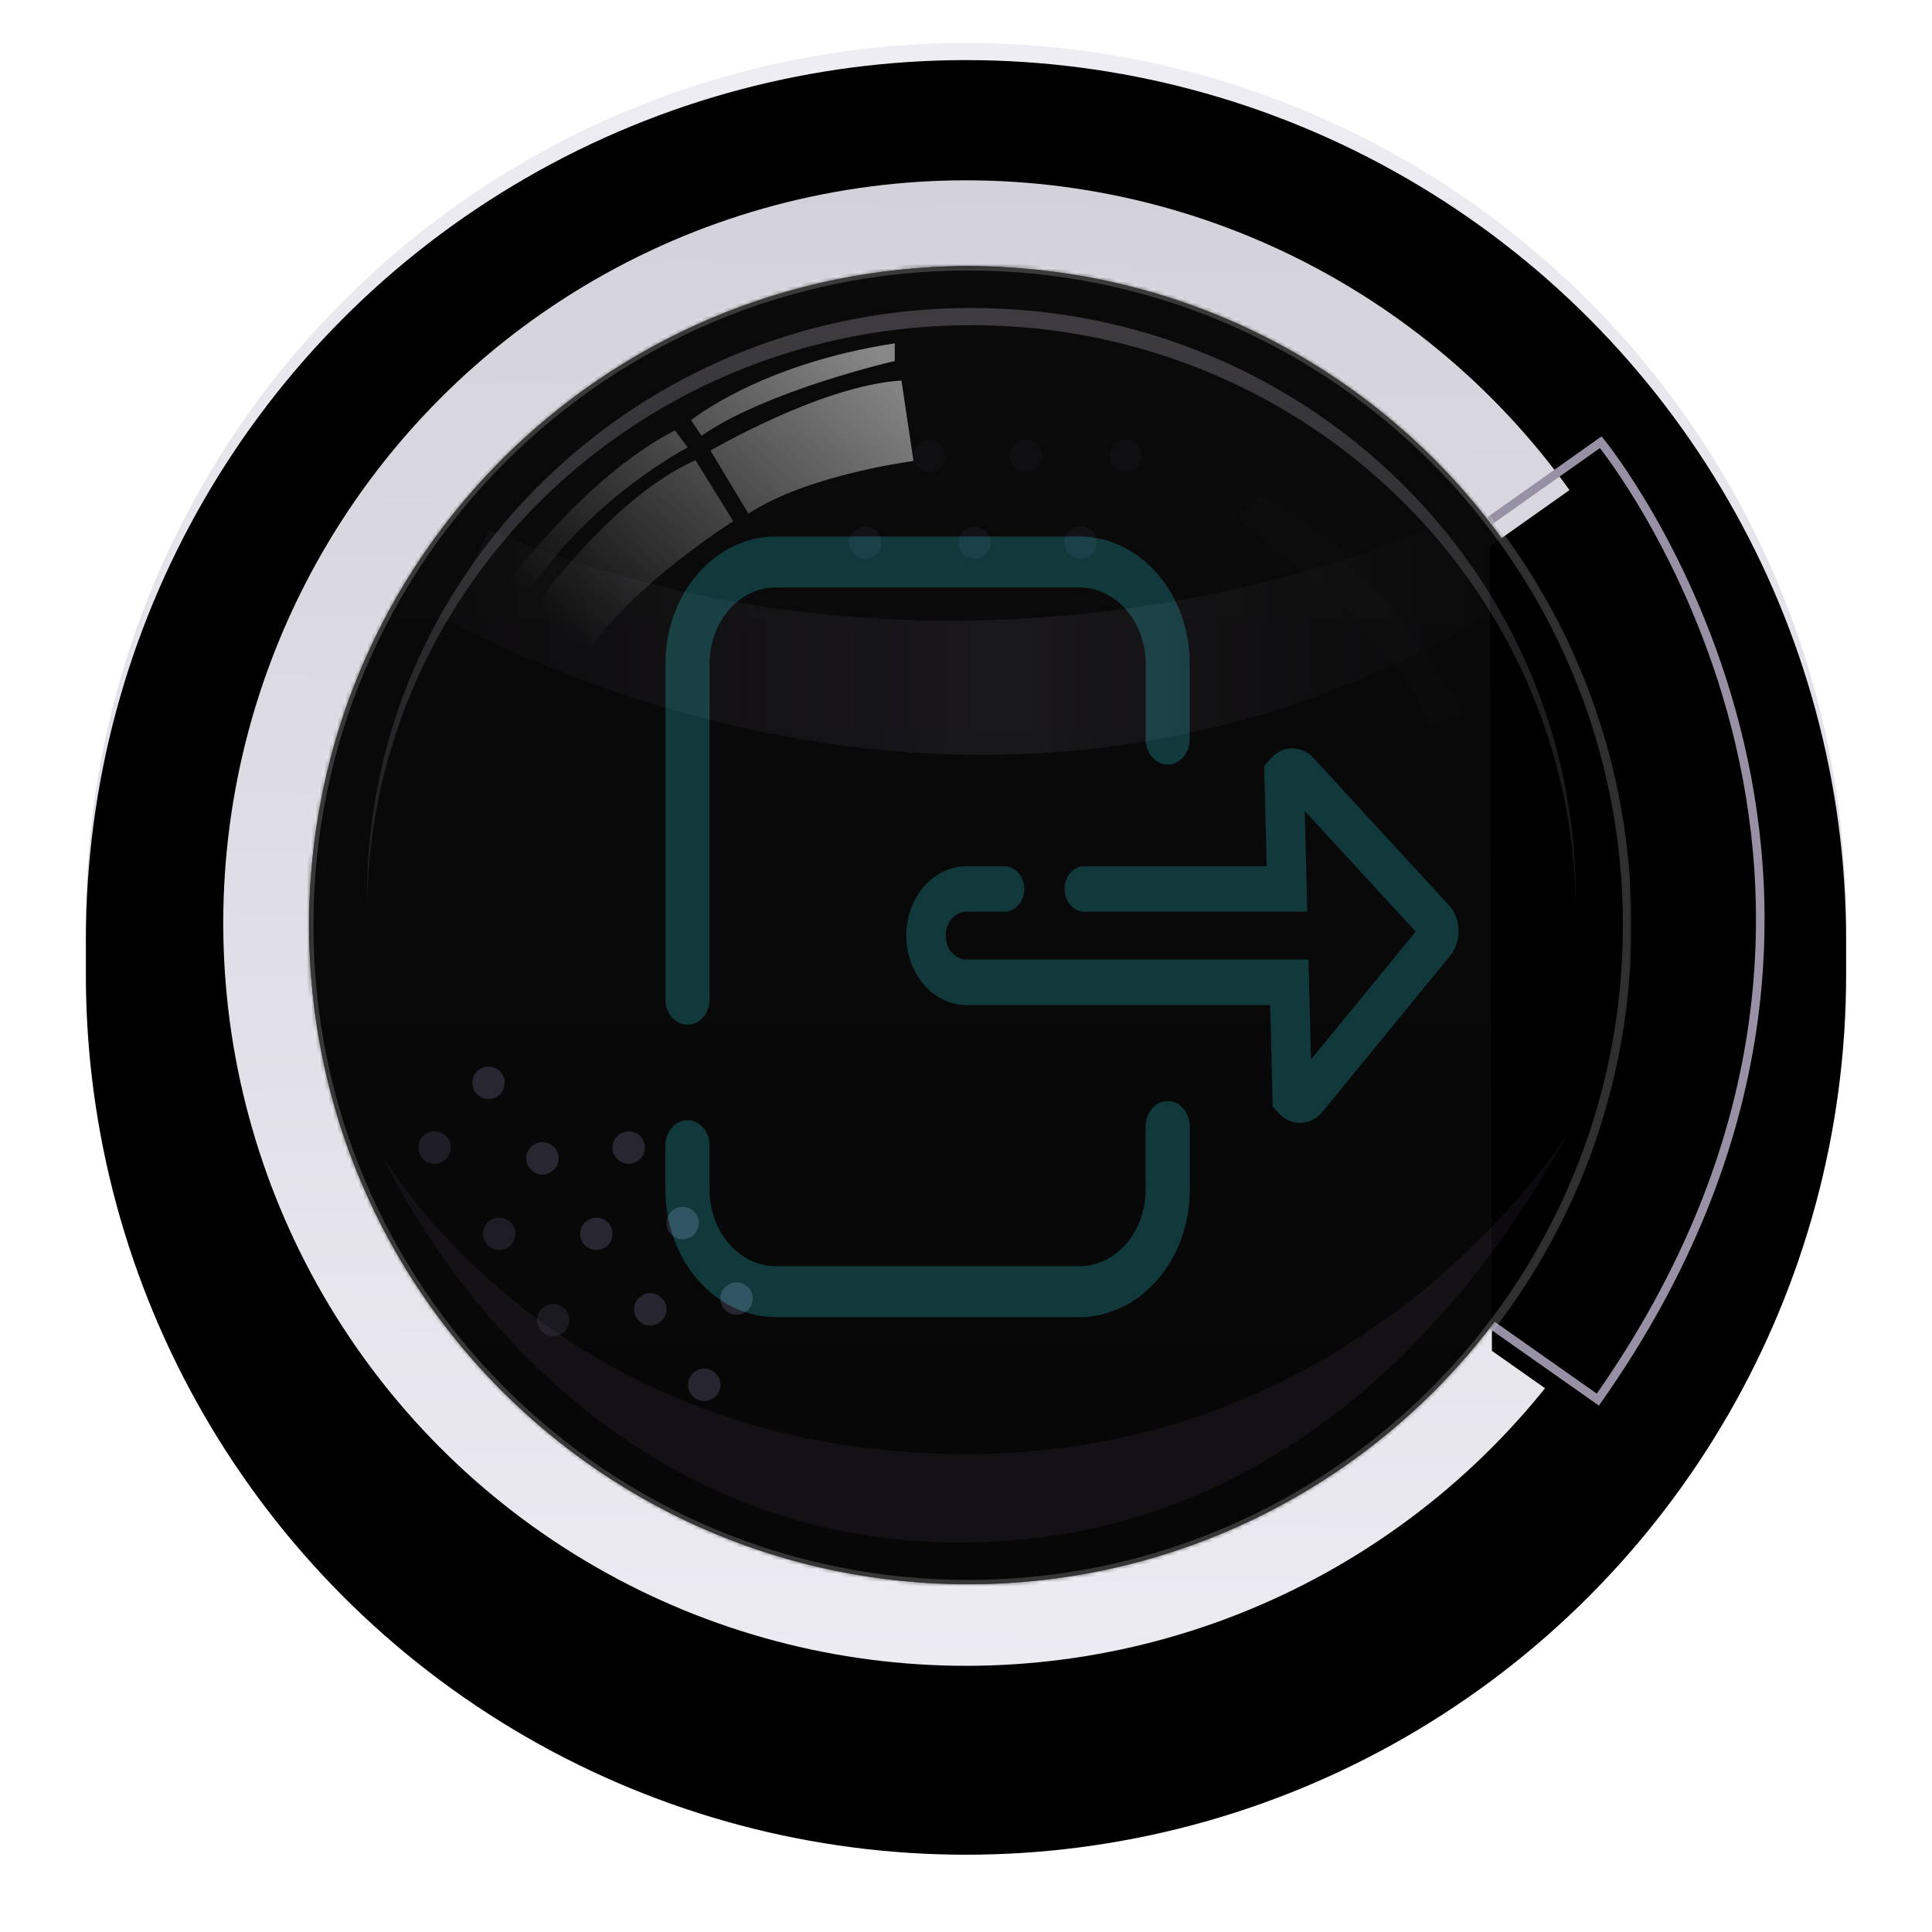 <?xml version="1.0" encoding="UTF-8"?>
<svg width="450px" height="450px" viewBox="0 0 450 450" version="1.1" xmlns="http://www.w3.org/2000/svg" xmlns:xlink="http://www.w3.org/1999/xlink">
    <!-- Generator: Sketch 42 (36781) - http://www.bohemiancoding.com/sketch -->
    <title>ic_launcher</title>
    <desc>Created with Sketch.</desc>
    <defs>
        <linearGradient x1="50%" y1="0%" x2="50%" y2="96.552%" id="linearGradient-1">
            <stop stop-color="#EEEDF3" offset="0%"></stop>
            <stop stop-color="#D2D0DA" offset="100%"></stop>
        </linearGradient>
        <circle id="path-2" cx="205" cy="205" r="205"></circle>
        <filter x="-50%" y="-50%" width="200%" height="200%" filterUnits="objectBoundingBox" id="filter-3">
            <feOffset dx="0" dy="10" in="SourceAlpha" result="shadowOffsetOuter1"></feOffset>
            <feGaussianBlur stdDeviation="10" in="shadowOffsetOuter1" result="shadowBlurOuter1"></feGaussianBlur>
            <feColorMatrix values="0 0 0 0 0.11   0 0 0 0 0.106   0 0 0 0 0.122  0 0 0 0.2 0" type="matrix" in="shadowBlurOuter1" result="shadowMatrixOuter1"></feColorMatrix>
            <feOffset dx="0" dy="2" in="SourceAlpha" result="shadowOffsetOuter2"></feOffset>
            <feGaussianBlur stdDeviation="2" in="shadowOffsetOuter2" result="shadowBlurOuter2"></feGaussianBlur>
            <feColorMatrix values="0 0 0 0 0.295   0 0 0 0 0.277   0 0 0 0 0.313  0 0 0 0.525 0" type="matrix" in="shadowBlurOuter2" result="shadowMatrixOuter2"></feColorMatrix>
            <feOffset dx="0" dy="0" in="SourceAlpha" result="shadowOffsetOuter3"></feOffset>
            <feGaussianBlur stdDeviation="3" in="shadowOffsetOuter3" result="shadowBlurOuter3"></feGaussianBlur>
            <feColorMatrix values="0 0 0 0 0   0 0 0 0 0   0 0 0 0 0  0 0 0 0.066 0" type="matrix" in="shadowBlurOuter3" result="shadowMatrixOuter3"></feColorMatrix>
            <feMerge>
                <feMergeNode in="shadowMatrixOuter1"></feMergeNode>
                <feMergeNode in="shadowMatrixOuter2"></feMergeNode>
                <feMergeNode in="shadowMatrixOuter3"></feMergeNode>
            </feMerge>
        </filter>
        <filter x="-50%" y="-50%" width="200%" height="200%" filterUnits="objectBoundingBox" id="filter-4">
            <feGaussianBlur stdDeviation="2" in="SourceAlpha" result="shadowBlurInner1"></feGaussianBlur>
            <feOffset dx="0" dy="4" in="shadowBlurInner1" result="shadowOffsetInner1"></feOffset>
            <feComposite in="shadowOffsetInner1" in2="SourceAlpha" operator="arithmetic" k2="-1" k3="1" result="shadowInnerInner1"></feComposite>
            <feColorMatrix values="0 0 0 0 1   0 0 0 0 1   0 0 0 0 1  0 0 0 0.962 0" type="matrix" in="shadowInnerInner1"></feColorMatrix>
        </filter>
        <linearGradient x1="48.511%" y1="100%" x2="50%" y2="0%" id="linearGradient-5">
            <stop stop-color="#ECEBF2" offset="0%"></stop>
            <stop stop-color="#D3D1DA" offset="100%"></stop>
        </linearGradient>
        <filter x="-50%" y="-50%" width="200%" height="200%" filterUnits="objectBoundingBox" id="filter-6">
            <feGaussianBlur stdDeviation="3" in="SourceGraphic"></feGaussianBlur>
        </filter>
        <linearGradient x1="50%" y1="0%" x2="50%" y2="96.552%" id="linearGradient-7">
            <stop stop-color="#2F2E31" offset="0%"></stop>
            <stop stop-color="#201E21" offset="100%"></stop>
        </linearGradient>
        <path d="M327,111.277 L352.847,93 C352.847,93 436.891,195.645 352.17,316 L327.5,298.641" id="path-8"></path>
        <filter x="-50%" y="-50%" width="200%" height="200%" filterUnits="objectBoundingBox" id="filter-9">
            <feMorphology radius="1" operator="dilate" in="SourceAlpha" result="shadowSpreadOuter1"></feMorphology>
            <feOffset dx="0" dy="3" in="shadowSpreadOuter1" result="shadowOffsetOuter1"></feOffset>
            <feMorphology radius="1" operator="erode" in="SourceAlpha" result="shadowInner"></feMorphology>
            <feOffset dx="0" dy="3" in="shadowInner" result="shadowInner"></feOffset>
            <feComposite in="shadowOffsetOuter1" in2="shadowInner" operator="out" result="shadowOffsetOuter1"></feComposite>
            <feGaussianBlur stdDeviation="1.5" in="shadowOffsetOuter1" result="shadowBlurOuter1"></feGaussianBlur>
            <feColorMatrix values="0 0 0 0 1   0 0 0 0 1   0 0 0 0 1  0 0 0 0.5 0" type="matrix" in="shadowBlurOuter1"></feColorMatrix>
        </filter>
        <linearGradient x1="50%" y1="0%" x2="50%" y2="97.941%" id="linearGradient-10">
            <stop stop-color="#3C394B" offset="0%"></stop>
            <stop stop-color="#363342" offset="100%"></stop>
        </linearGradient>
        <path d="M153.5,307 C238.276,307 307,238.276 307,153.5 C307,68.724 238.276,0 153.5,0 C68.724,0 0,68.724 0,153.5 C0,238.276 68.724,307 153.5,307 Z" id="path-11"></path>
        <filter x="-50%" y="-50%" width="200%" height="200%" filterUnits="objectBoundingBox" id="filter-12">
            <feGaussianBlur stdDeviation="10" in="SourceAlpha" result="shadowBlurInner1"></feGaussianBlur>
            <feOffset dx="0" dy="0" in="shadowBlurInner1" result="shadowOffsetInner1"></feOffset>
            <feComposite in="shadowOffsetInner1" in2="SourceAlpha" operator="arithmetic" k2="-1" k3="1" result="shadowInnerInner1"></feComposite>
            <feColorMatrix values="0 0 0 0 0   0 0 0 0 0   0 0 0 0 0  0 0 0 0.855 0" type="matrix" in="shadowInnerInner1"></feColorMatrix>
        </filter>
        <mask id="mask-13" maskContentUnits="userSpaceOnUse" maskUnits="objectBoundingBox" x="0" y="0" width="307" height="307" fill="white">
            <use xlink:href="#path-11"></use>
        </mask>
        <mask id="mask-14" maskContentUnits="userSpaceOnUse" maskUnits="objectBoundingBox" x="-1" y="-1" width="309" height="309">
            <rect x="-1" y="-1" width="309" height="309" fill="white"></rect>
            <use xlink:href="#path-11" fill="black"></use>
        </mask>
        <ellipse id="path-15" cx="154.998" cy="64.395" rx="3.744" ry="3.744"></ellipse>
        <filter x="-50%" y="-50%" width="200%" height="200%" filterUnits="objectBoundingBox" id="filter-16">
            <feOffset dx="0" dy="1" in="SourceAlpha" result="shadowOffsetOuter1"></feOffset>
            <feGaussianBlur stdDeviation="0.5" in="shadowOffsetOuter1" result="shadowBlurOuter1"></feGaussianBlur>
            <feColorMatrix values="0 0 0 0 1   0 0 0 0 1   0 0 0 0 1  0 0 0 0.1 0" type="matrix" in="shadowBlurOuter1"></feColorMatrix>
        </filter>
        <ellipse id="path-17" cx="179.707" cy="64.395" rx="3.744" ry="3.744"></ellipse>
        <filter x="-50%" y="-50%" width="200%" height="200%" filterUnits="objectBoundingBox" id="filter-18">
            <feOffset dx="0" dy="1" in="SourceAlpha" result="shadowOffsetOuter1"></feOffset>
            <feGaussianBlur stdDeviation="0.5" in="shadowOffsetOuter1" result="shadowBlurOuter1"></feGaussianBlur>
            <feColorMatrix values="0 0 0 0 1   0 0 0 0 1   0 0 0 0 1  0 0 0 0.1 0" type="matrix" in="shadowBlurOuter1"></feColorMatrix>
        </filter>
        <ellipse id="path-19" cx="129.539" cy="64.395" rx="3.744" ry="3.744"></ellipse>
        <filter x="-50%" y="-50%" width="200%" height="200%" filterUnits="objectBoundingBox" id="filter-20">
            <feOffset dx="0" dy="1" in="SourceAlpha" result="shadowOffsetOuter1"></feOffset>
            <feGaussianBlur stdDeviation="0.5" in="shadowOffsetOuter1" result="shadowBlurOuter1"></feGaussianBlur>
            <feColorMatrix values="0 0 0 0 1   0 0 0 0 1   0 0 0 0 1  0 0 0 0.1 0" type="matrix" in="shadowBlurOuter1"></feColorMatrix>
        </filter>
        <path d="M166.978,47.922 C169.046,47.922 170.722,46.246 170.722,44.178 C170.722,42.11 169.046,40.434 166.978,40.434 C164.91,40.434 163.234,42.11 163.234,44.178 C163.234,46.246 164.91,47.922 166.978,47.922 Z" id="path-21"></path>
        <filter x="-50%" y="-50%" width="200%" height="200%" filterUnits="objectBoundingBox" id="filter-22">
            <feOffset dx="0" dy="1" in="SourceAlpha" result="shadowOffsetOuter1"></feOffset>
            <feGaussianBlur stdDeviation="0.5" in="shadowOffsetOuter1" result="shadowBlurOuter1"></feGaussianBlur>
            <feColorMatrix values="0 0 0 0 1   0 0 0 0 1   0 0 0 0 1  0 0 0 0.1 0" type="matrix" in="shadowBlurOuter1"></feColorMatrix>
        </filter>
        <ellipse id="path-23" cx="190.19" cy="44.178" rx="3.744" ry="3.744"></ellipse>
        <filter x="-50%" y="-50%" width="200%" height="200%" filterUnits="objectBoundingBox" id="filter-24">
            <feOffset dx="0" dy="1" in="SourceAlpha" result="shadowOffsetOuter1"></feOffset>
            <feGaussianBlur stdDeviation="0.5" in="shadowOffsetOuter1" result="shadowBlurOuter1"></feGaussianBlur>
            <feColorMatrix values="0 0 0 0 1   0 0 0 0 1   0 0 0 0 1  0 0 0 0.1 0" type="matrix" in="shadowBlurOuter1"></feColorMatrix>
        </filter>
        <ellipse id="path-25" cx="144.515" cy="44.178" rx="3.744" ry="3.744"></ellipse>
        <filter x="-50%" y="-50%" width="200%" height="200%" filterUnits="objectBoundingBox" id="filter-26">
            <feOffset dx="0" dy="1" in="SourceAlpha" result="shadowOffsetOuter1"></feOffset>
            <feGaussianBlur stdDeviation="0.5" in="shadowOffsetOuter1" result="shadowBlurOuter1"></feGaussianBlur>
            <feColorMatrix values="0 0 0 0 1   0 0 0 0 1   0 0 0 0 1  0 0 0 0.1 0" type="matrix" in="shadowBlurOuter1"></feColorMatrix>
        </filter>
        <ellipse id="path-27" cx="153.874" cy="153.874" rx="30.326" ry="30.326"></ellipse>
        <filter x="-50%" y="-50%" width="200%" height="200%" filterUnits="objectBoundingBox" id="filter-28">
            <feOffset dx="0" dy="2" in="SourceAlpha" result="shadowOffsetOuter1"></feOffset>
            <feGaussianBlur stdDeviation="1.5" in="shadowOffsetOuter1" result="shadowBlurOuter1"></feGaussianBlur>
            <feColorMatrix values="0 0 0 0 0   0 0 0 0 0   0 0 0 0 0  0 0 0 0.582 0" type="matrix" in="shadowBlurOuter1"></feColorMatrix>
        </filter>
        <filter x="-50%" y="-50%" width="200%" height="200%" filterUnits="objectBoundingBox" id="filter-29">
            <feGaussianBlur stdDeviation="1" in="SourceAlpha" result="shadowBlurInner1"></feGaussianBlur>
            <feOffset dx="0" dy="-1" in="shadowBlurInner1" result="shadowOffsetInner1"></feOffset>
            <feComposite in="shadowOffsetInner1" in2="SourceAlpha" operator="arithmetic" k2="-1" k3="1" result="shadowInnerInner1"></feComposite>
            <feColorMatrix values="0 0 0 0 1   0 0 0 0 1   0 0 0 0 1  0 0 0 0.216 0" type="matrix" in="shadowInnerInner1"></feColorMatrix>
        </filter>
        <linearGradient x1="0%" y1="25.343%" x2="97.827%" y2="25.343%" id="linearGradient-30">
            <stop stop-color="#5F5C6A" stop-opacity="0.222" offset="0%"></stop>
            <stop stop-color="#736E7E" offset="55.604%"></stop>
            <stop stop-color="#585660" stop-opacity="0.093" offset="100%"></stop>
        </linearGradient>
        <path d="M274.054,81.512 C274.054,81.512 269.436,68.475 259.547,61.4 C259.547,61.4 156.758,109.05 41.848,61.4 C41.848,61.4 36.427,74.632 29.951,81.512 C32.76,81.512 151.083,154.193 274.054,81.512 Z" id="path-31"></path>
        <filter x="-50%" y="-50%" width="200%" height="200%" filterUnits="objectBoundingBox" id="filter-32">
            <feOffset dx="0" dy="2" in="SourceAlpha" result="shadowOffsetOuter1"></feOffset>
            <feGaussianBlur stdDeviation="1" in="shadowOffsetOuter1" result="shadowBlurOuter1"></feGaussianBlur>
            <feColorMatrix values="0 0 0 0 0   0 0 0 0 0   0 0 0 0 0  0 0 0 0.4 0" type="matrix" in="shadowBlurOuter1"></feColorMatrix>
        </filter>
        <linearGradient x1="50%" y1="3.003%" x2="50%" y2="100%" id="linearGradient-33">
            <stop stop-color="#A2A1A9" offset="0%"></stop>
            <stop stop-color="#6B6974" stop-opacity="0.294" offset="100%"></stop>
        </linearGradient>
        <path d="M295.02,146.866 C295.02,133.441 293.039,120.466 289.347,108.204 C272.213,51.293 218.213,9.734 154.249,9.734 C91.993,9.734 39.177,49.102 20.602,103.677 C15.98,117.256 13.478,131.776 13.478,146.866 C13.478,222.602 295.02,222.602 295.02,146.866 Z" id="path-34"></path>
        <filter x="-50%" y="-50%" width="200%" height="200%" filterUnits="objectBoundingBox" id="filter-35">
            <feOffset dx="0" dy="4" in="SourceAlpha" result="shadowOffsetOuter1"></feOffset>
            <feGaussianBlur stdDeviation="10" in="shadowOffsetOuter1" result="shadowBlurOuter1"></feGaussianBlur>
            <feColorMatrix values="0 0 0 0 0   0 0 0 0 0   0 0 0 0 0  0 0 0 0.559 0" type="matrix" in="shadowBlurOuter1"></feColorMatrix>
        </filter>
        <filter x="-50%" y="-50%" width="200%" height="200%" filterUnits="objectBoundingBox" id="filter-36">
            <feGaussianBlur stdDeviation="4" in="SourceAlpha" result="shadowBlurInner1"></feGaussianBlur>
            <feOffset dx="0" dy="4" in="shadowBlurInner1" result="shadowOffsetInner1"></feOffset>
            <feComposite in="shadowOffsetInner1" in2="SourceAlpha" operator="arithmetic" k2="-1" k3="1" result="shadowInnerInner1"></feComposite>
            <feColorMatrix values="0 0 0 0 0   0 0 0 0 0   0 0 0 0 0  0 0 0 0.636 0" type="matrix" in="shadowInnerInner1"></feColorMatrix>
        </filter>
        <ellipse id="path-37" cx="48.985" cy="18.84" rx="3.768" ry="3.768"></ellipse>
        <filter x="-50%" y="-50%" width="200%" height="200%" filterUnits="objectBoundingBox" id="filter-38">
            <feOffset dx="0" dy="1" in="SourceAlpha" result="shadowOffsetOuter1"></feOffset>
            <feGaussianBlur stdDeviation="0.5" in="shadowOffsetOuter1" result="shadowBlurOuter1"></feGaussianBlur>
            <feColorMatrix values="0 0 0 0 1   0 0 0 0 1   0 0 0 0 1  0 0 0 0.1 0" type="matrix" in="shadowBlurOuter1"></feColorMatrix>
        </filter>
        <ellipse id="path-39" cx="61.545" cy="36.425" rx="3.768" ry="3.768"></ellipse>
        <filter x="-50%" y="-50%" width="200%" height="200%" filterUnits="objectBoundingBox" id="filter-40">
            <feOffset dx="0" dy="1" in="SourceAlpha" result="shadowOffsetOuter1"></feOffset>
            <feGaussianBlur stdDeviation="0.5" in="shadowOffsetOuter1" result="shadowBlurOuter1"></feGaussianBlur>
            <feColorMatrix values="0 0 0 0 1   0 0 0 0 1   0 0 0 0 1  0 0 0 0.1 0" type="matrix" in="shadowBlurOuter1"></feColorMatrix>
        </filter>
        <ellipse id="path-41" cx="74.105" cy="54.009" rx="3.768" ry="3.768"></ellipse>
        <filter x="-50%" y="-50%" width="200%" height="200%" filterUnits="objectBoundingBox" id="filter-42">
            <feOffset dx="0" dy="1" in="SourceAlpha" result="shadowOffsetOuter1"></feOffset>
            <feGaussianBlur stdDeviation="0.5" in="shadowOffsetOuter1" result="shadowBlurOuter1"></feGaussianBlur>
            <feColorMatrix values="0 0 0 0 1   0 0 0 0 1   0 0 0 0 1  0 0 0 0.1 0" type="matrix" in="shadowBlurOuter1"></feColorMatrix>
        </filter>
        <ellipse id="path-43" cx="41.449" cy="38.937" rx="3.768" ry="3.768"></ellipse>
        <filter x="-50%" y="-50%" width="200%" height="200%" filterUnits="objectBoundingBox" id="filter-44">
            <feOffset dx="0" dy="1" in="SourceAlpha" result="shadowOffsetOuter1"></feOffset>
            <feGaussianBlur stdDeviation="0.5" in="shadowOffsetOuter1" result="shadowBlurOuter1"></feGaussianBlur>
            <feColorMatrix values="0 0 0 0 1   0 0 0 0 1   0 0 0 0 1  0 0 0 0.1 0" type="matrix" in="shadowBlurOuter1"></feColorMatrix>
        </filter>
        <ellipse id="path-45" cx="28.888" cy="21.352" rx="3.768" ry="3.768"></ellipse>
        <filter x="-50%" y="-50%" width="200%" height="200%" filterUnits="objectBoundingBox" id="filter-46">
            <feOffset dx="0" dy="1" in="SourceAlpha" result="shadowOffsetOuter1"></feOffset>
            <feGaussianBlur stdDeviation="0.5" in="shadowOffsetOuter1" result="shadowBlurOuter1"></feGaussianBlur>
            <feColorMatrix values="0 0 0 0 1   0 0 0 0 1   0 0 0 0 1  0 0 0 0.1 0" type="matrix" in="shadowBlurOuter1"></feColorMatrix>
        </filter>
        <ellipse id="path-47" cx="18.84" cy="38.937" rx="3.768" ry="3.768"></ellipse>
        <filter x="-50%" y="-50%" width="200%" height="200%" filterUnits="objectBoundingBox" id="filter-48">
            <feOffset dx="0" dy="1" in="SourceAlpha" result="shadowOffsetOuter1"></feOffset>
            <feGaussianBlur stdDeviation="0.5" in="shadowOffsetOuter1" result="shadowBlurOuter1"></feGaussianBlur>
            <feColorMatrix values="0 0 0 0 1   0 0 0 0 1   0 0 0 0 1  0 0 0 0.1 0" type="matrix" in="shadowBlurOuter1"></feColorMatrix>
        </filter>
        <ellipse id="path-49" cx="3.768" cy="18.84" rx="3.768" ry="3.768"></ellipse>
        <filter x="-50%" y="-50%" width="200%" height="200%" filterUnits="objectBoundingBox" id="filter-50">
            <feOffset dx="0" dy="1" in="SourceAlpha" result="shadowOffsetOuter1"></feOffset>
            <feGaussianBlur stdDeviation="0.5" in="shadowOffsetOuter1" result="shadowBlurOuter1"></feGaussianBlur>
            <feColorMatrix values="0 0 0 0 1   0 0 0 0 1   0 0 0 0 1  0 0 0 0.1 0" type="matrix" in="shadowBlurOuter1"></feColorMatrix>
        </filter>
        <ellipse id="path-51" cx="31.4" cy="59.033" rx="3.768" ry="3.768"></ellipse>
        <filter x="-50%" y="-50%" width="200%" height="200%" filterUnits="objectBoundingBox" id="filter-52">
            <feOffset dx="0" dy="1" in="SourceAlpha" result="shadowOffsetOuter1"></feOffset>
            <feGaussianBlur stdDeviation="0.5" in="shadowOffsetOuter1" result="shadowBlurOuter1"></feGaussianBlur>
            <feColorMatrix values="0 0 0 0 1   0 0 0 0 1   0 0 0 0 1  0 0 0 0.1 0" type="matrix" in="shadowBlurOuter1"></feColorMatrix>
        </filter>
        <ellipse id="path-53" cx="16.328" cy="3.768" rx="3.768" ry="3.768"></ellipse>
        <filter x="-50%" y="-50%" width="200%" height="200%" filterUnits="objectBoundingBox" id="filter-54">
            <feOffset dx="0" dy="1" in="SourceAlpha" result="shadowOffsetOuter1"></feOffset>
            <feGaussianBlur stdDeviation="0.5" in="shadowOffsetOuter1" result="shadowBlurOuter1"></feGaussianBlur>
            <feColorMatrix values="0 0 0 0 1   0 0 0 0 1   0 0 0 0 1  0 0 0 0.1 0" type="matrix" in="shadowBlurOuter1"></feColorMatrix>
        </filter>
        <ellipse id="path-55" cx="54.009" cy="56.521" rx="3.768" ry="3.768"></ellipse>
        <filter x="-50%" y="-50%" width="200%" height="200%" filterUnits="objectBoundingBox" id="filter-56">
            <feOffset dx="0" dy="1" in="SourceAlpha" result="shadowOffsetOuter1"></feOffset>
            <feGaussianBlur stdDeviation="0.5" in="shadowOffsetOuter1" result="shadowBlurOuter1"></feGaussianBlur>
            <feColorMatrix values="0 0 0 0 1   0 0 0 0 1   0 0 0 0 1  0 0 0 0.1 0" type="matrix" in="shadowBlurOuter1"></feColorMatrix>
        </filter>
        <ellipse id="path-57" cx="66.569" cy="74.105" rx="3.768" ry="3.768"></ellipse>
        <filter x="-50%" y="-50%" width="200%" height="200%" filterUnits="objectBoundingBox" id="filter-58">
            <feOffset dx="0" dy="1" in="SourceAlpha" result="shadowOffsetOuter1"></feOffset>
            <feGaussianBlur stdDeviation="0.5" in="shadowOffsetOuter1" result="shadowBlurOuter1"></feGaussianBlur>
            <feColorMatrix values="0 0 0 0 1   0 0 0 0 1   0 0 0 0 1  0 0 0 0.1 0" type="matrix" in="shadowBlurOuter1"></feColorMatrix>
        </filter>
        <linearGradient x1="10.51%" y1="88.742%" x2="100%" y2="13.561%" id="linearGradient-59">
            <stop stop-color="#FFFFFF" stop-opacity="0" offset="0%"></stop>
            <stop stop-color="#FFFFFF" offset="100%"></stop>
        </linearGradient>
        <filter x="-50%" y="-50%" width="200%" height="200%" filterUnits="objectBoundingBox" id="filter-60">
            <feGaussianBlur stdDeviation="1" in="SourceGraphic"></feGaussianBlur>
        </filter>
        <filter x="-50%" y="-50%" width="200%" height="200%" filterUnits="objectBoundingBox" id="filter-61">
            <feGaussianBlur stdDeviation="1" in="SourceGraphic"></feGaussianBlur>
        </filter>
        <filter x="-50%" y="-50%" width="200%" height="200%" filterUnits="objectBoundingBox" id="filter-62">
            <feGaussianBlur stdDeviation="2.63 -3.333" in="SourceGraphic"></feGaussianBlur>
        </filter>
    </defs>
    <g id="Page-1" stroke="none" stroke-width="1" fill="none" fill-rule="evenodd">
        <g id="Artboard-1" transform="translate(-175, -85)">
            <g id="ic_launcher" transform="translate(195, 95)">
                <g id="Oval-1">
                    <use fill="black" fill-opacity="1" filter="url(#filter-3)" xlink:href="#path-2"></use>
                    <use fill="url(#linearGradient-1)" fill-rule="evenodd" xlink:href="#path-2"></use>
                    <use fill="black" fill-opacity="1" filter="url(#filter-4)" xlink:href="#path-2"></use>
                </g>
                <circle id="Oval-1" fill="url(#linearGradient-5)" filter="url(#filter-6)" cx="205" cy="205" r="173"></circle>
                <circle id="Oval-1" fill="url(#linearGradient-7)" cx="205.5" cy="205.5" r="153.5"></circle>
                <g id="Path-18">
                    <use fill="black" fill-opacity="1" filter="url(#filter-9)" xlink:href="#path-8"></use>
                    <use stroke="#9891A5" stroke-width="2" xlink:href="#path-8"></use>
                </g>
                <g id="logout" transform="translate(134, 114)" fill="#4AF2FF">
                    <path d="M6.131,114.676 C3.293,114.676 0.99,112.027 0.99,108.75 L0.99,30.609 C0.99,14.261 12.526,0.966 26.706,0.966 L97.409,0.966 C111.591,0.966 123.127,14.261 123.127,30.609 L123.127,48.148 C123.127,51.419 120.824,54.074 117.984,54.074 C115.143,54.074 112.84,51.419 112.84,48.148 L112.84,30.609 C112.84,20.799 105.919,12.822 97.409,12.822 L26.706,12.822 C18.198,12.822 11.275,20.799 11.275,30.609 L11.275,108.75 C11.275,112.027 8.972,114.676 6.131,114.676" id="Fill-36"></path>
                    <path d="M26.706,182.777 C12.526,182.777 0.99,169.481 0.99,153.134 L0.99,142.84 C0.99,139.566 3.293,136.911 6.131,136.911 C8.972,136.911 11.275,139.566 11.275,142.84 L11.275,153.134 C11.275,162.941 18.198,170.921 26.706,170.921 L97.409,170.921 C105.919,170.921 112.84,162.941 112.84,153.134 L112.84,138.393 C112.84,135.119 115.143,132.464 117.984,132.464 C120.824,132.464 123.127,135.119 123.127,138.393 L123.127,153.134 C123.127,169.481 111.591,182.777 97.409,182.777" id="Fill-37"></path>
                    <path d="M148.782,137.543 C146.931,137.543 145.181,136.741 143.829,135.272 L142.446,133.766 L141.849,110.092 L71.114,110.092 C63.382,110.092 57.091,102.842 57.091,93.929 C57.091,85.015 63.382,77.765 71.114,77.765 L79.971,77.765 C82.508,77.765 84.563,80.136 84.563,83.058 C84.563,85.983 82.508,88.352 79.971,88.352 L71.114,88.352 C68.446,88.352 66.276,90.854 66.276,93.929 C66.276,97.003 68.446,99.504 71.114,99.504 L150.773,99.504 L151.358,122.784 L175.742,92.995 L149.9,64.89 L150.492,88.352 L98.546,88.352 C96.01,88.352 93.953,85.983 93.953,83.058 C93.953,80.136 96.01,77.765 98.546,77.765 L141.036,77.765 L140.451,54.516 L141.757,52.92 C144.492,49.585 149.073,49.437 151.969,52.584 L183.469,86.844 C186.367,89.999 186.498,95.277 183.768,98.617 L154.045,134.931 C152.722,136.545 150.929,137.477 149,137.541 L148.782,137.543" id="Fill-38"></path>
                </g>
                <g id="Group-2" opacity="0.767" style="mix-blend-mode: luminosity;" transform="translate(52, 52)">
                    <g id="Oval-4">
                        <use fill="url(#linearGradient-10)" fill-rule="evenodd" xlink:href="#path-11"></use>
                        <use fill="black" fill-opacity="1" filter="url(#filter-12)" xlink:href="#path-11"></use>
                        <use stroke="#000000" mask="url(#mask-13)" stroke-width="2" xlink:href="#path-11"></use>
                        <use stroke-opacity="0.239" stroke="#FFFFFF" mask="url(#mask-14)" stroke-width="2" xlink:href="#path-11"></use>
                    </g>
                    <g id="Oval-7" opacity="0.5">
                        <use fill="black" fill-opacity="1" filter="url(#filter-16)" xlink:href="#path-15"></use>
                        <use fill="#282734" fill-rule="evenodd" xlink:href="#path-15"></use>
                    </g>
                    <g id="Oval-7" opacity="0.5">
                        <use fill="black" fill-opacity="1" filter="url(#filter-18)" xlink:href="#path-17"></use>
                        <use fill="#282734" fill-rule="evenodd" xlink:href="#path-17"></use>
                    </g>
                    <g id="Oval-7" opacity="0.5">
                        <use fill="black" fill-opacity="1" filter="url(#filter-20)" xlink:href="#path-19"></use>
                        <use fill="#282734" fill-rule="evenodd" xlink:href="#path-19"></use>
                    </g>
                    <g id="Oval-7" opacity="0.3">
                        <use fill="black" fill-opacity="1" filter="url(#filter-22)" xlink:href="#path-21"></use>
                        <use fill="#282734" fill-rule="evenodd" xlink:href="#path-21"></use>
                    </g>
                    <g id="Oval-7" opacity="0.3">
                        <use fill="black" fill-opacity="1" filter="url(#filter-24)" xlink:href="#path-23"></use>
                        <use fill="#282734" fill-rule="evenodd" xlink:href="#path-23"></use>
                    </g>
                    <g id="Oval-7" opacity="0.3">
                        <use fill="black" fill-opacity="1" filter="url(#filter-26)" xlink:href="#path-25"></use>
                        <use fill="#282734" fill-rule="evenodd" xlink:href="#path-25"></use>
                    </g>
                    <g id="Oval-4">
                        <use fill="black" fill-opacity="1" filter="url(#filter-28)" xlink:href="#path-27"></use>
                        <use fill="" fill-rule="evenodd" xlink:href="#path-27"></use>
                        <use fill="black" fill-opacity="1" filter="url(#filter-29)" xlink:href="#path-27"></use>
                    </g>
                    <g id="Path-11" opacity="0.3">
                        <use fill="black" fill-opacity="1" filter="url(#filter-32)" xlink:href="#path-31"></use>
                        <use fill="url(#linearGradient-30)" fill-rule="evenodd" xlink:href="#path-31"></use>
                    </g>
                    <g id="Oval-4" opacity="0.4">
                        <use fill="black" fill-opacity="1" filter="url(#filter-35)" xlink:href="#path-34"></use>
                        <use fill="url(#linearGradient-33)" fill-rule="evenodd" xlink:href="#path-34"></use>
                        <use fill="black" fill-opacity="1" filter="url(#filter-36)" xlink:href="#path-34"></use>
                    </g>
                    <g id="Group" transform="translate(25.459, 186.446)">
                        <g id="Oval-7">
                            <use fill="black" fill-opacity="1" filter="url(#filter-38)" xlink:href="#path-37"></use>
                            <use fill="#282734" fill-rule="evenodd" xlink:href="#path-37"></use>
                        </g>
                        <g id="Oval-7">
                            <use fill="black" fill-opacity="1" filter="url(#filter-40)" xlink:href="#path-39"></use>
                            <use fill="#282734" fill-rule="evenodd" xlink:href="#path-39"></use>
                        </g>
                        <g id="Oval-7">
                            <use fill="black" fill-opacity="1" filter="url(#filter-42)" xlink:href="#path-41"></use>
                            <use fill="#282734" fill-rule="evenodd" xlink:href="#path-41"></use>
                        </g>
                        <g id="Oval-7">
                            <use fill="black" fill-opacity="1" filter="url(#filter-44)" xlink:href="#path-43"></use>
                            <use fill="#282734" fill-rule="evenodd" xlink:href="#path-43"></use>
                        </g>
                        <g id="Oval-7">
                            <use fill="black" fill-opacity="1" filter="url(#filter-46)" xlink:href="#path-45"></use>
                            <use fill="#282734" fill-rule="evenodd" xlink:href="#path-45"></use>
                        </g>
                        <g id="Oval-7" opacity="0.7">
                            <use fill="black" fill-opacity="1" filter="url(#filter-48)" xlink:href="#path-47"></use>
                            <use fill="#282734" fill-rule="evenodd" xlink:href="#path-47"></use>
                        </g>
                        <g id="Oval-7" opacity="0.7">
                            <use fill="black" fill-opacity="1" filter="url(#filter-50)" xlink:href="#path-49"></use>
                            <use fill="#282734" fill-rule="evenodd" xlink:href="#path-49"></use>
                        </g>
                        <g id="Oval-7" opacity="0.6">
                            <use fill="black" fill-opacity="1" filter="url(#filter-52)" xlink:href="#path-51"></use>
                            <use fill="#282734" fill-rule="evenodd" xlink:href="#path-51"></use>
                        </g>
                        <g id="Oval-7">
                            <use fill="black" fill-opacity="1" filter="url(#filter-54)" xlink:href="#path-53"></use>
                            <use fill="#282734" fill-rule="evenodd" xlink:href="#path-53"></use>
                        </g>
                        <g id="Oval-7">
                            <use fill="black" fill-opacity="1" filter="url(#filter-56)" xlink:href="#path-55"></use>
                            <use fill="#282734" fill-rule="evenodd" xlink:href="#path-55"></use>
                        </g>
                        <g id="Oval-7">
                            <use fill="black" fill-opacity="1" filter="url(#filter-58)" xlink:href="#path-57"></use>
                            <use fill="#282734" fill-rule="evenodd" xlink:href="#path-57"></use>
                        </g>
                    </g>
                    <path d="M140.771,45.375 C140.771,45.375 116.077,48.544 102.329,57.644 L93.481,42.953 C93.481,42.953 119.358,27.759 137.961,26.636 C137.961,26.636 140.771,45.375 140.771,45.375 Z M136.405,22.081 C136.405,22.081 106.662,28.9 91.387,39.5 L88.976,35.868 C88.976,35.868 104.977,22.76 136.405,17.971 L136.405,22.081 Z M98.789,59.396 C98.789,59.396 75.524,74.084 64.783,89.786 L52.084,79.945 C52.084,79.945 70.309,53.891 89.993,45.189 L98.789,59.396 Z M88.189,42.22 C88.189,42.22 64.9,54.184 50.302,77.204 L45.839,74.313 C45.839,74.313 63.924,49.232 85.184,38.237 L88.189,42.22 Z" id="Combined-Shape" fill="url(#linearGradient-59)" opacity="0.8" filter="url(#filter-60)"></path>
                    <path d="M17.222,207.324 C17.222,207.324 56.837,297.266 151.64,297.266 C246.443,297.266 288.291,209.219 295.02,199.176 C295.02,199.176 249.541,276.697 153.105,276.697 C56.669,276.697 17.222,207.324 17.222,207.324 Z" id="Path-12" fill="#B08ECE" opacity="0.3" filter="url(#filter-61)"></path>
                    <path d="M216.398,58.993 C216.398,58.993 253.049,85.58 261.035,107.076 L268.812,104.414 C268.812,104.414 248.211,65.182 221.376,53.163 L216.398,58.993 Z" id="Path-17" fill="#FFFFFF" opacity="0.1" filter="url(#filter-62)"></path>
                </g>
            </g>
        </g>
    </g>
</svg>